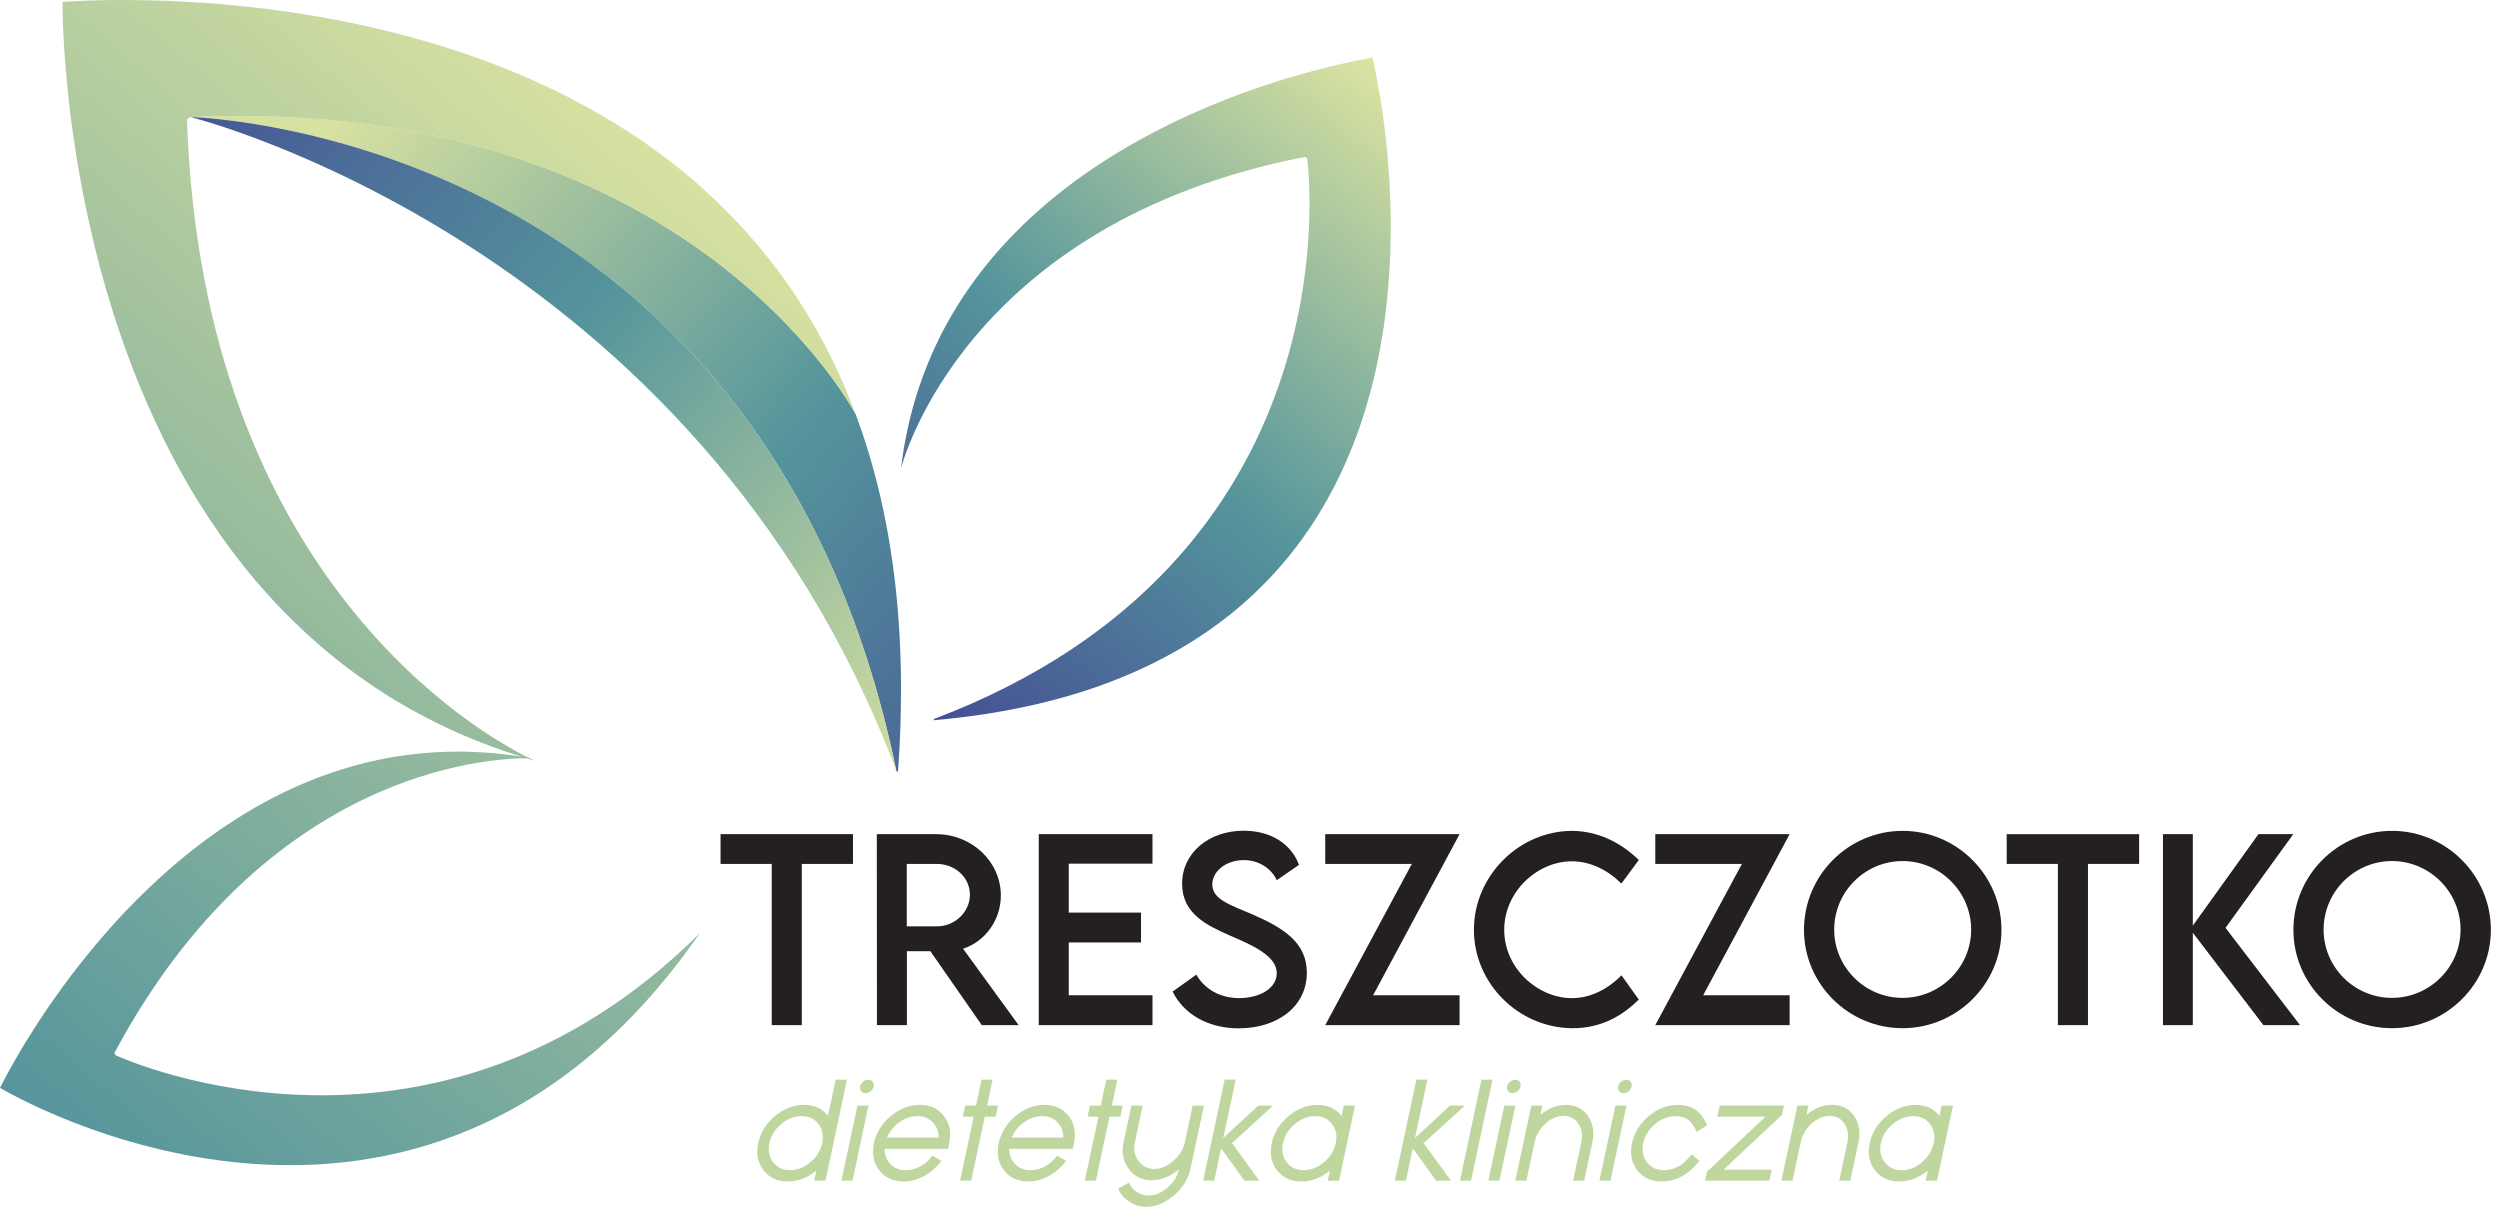 <?xml version="1.0" encoding="utf-8"?>
<!-- Generator: Adobe Illustrator 16.0.3, SVG Export Plug-In . SVG Version: 6.00 Build 0)  -->
<!DOCTYPE svg PUBLIC "-//W3C//DTD SVG 1.1//EN" "http://www.w3.org/Graphics/SVG/1.1/DTD/svg11.dtd">
<svg version="1.1" id="Warstwa_1" xmlns="http://www.w3.org/2000/svg" xmlns:xlink="http://www.w3.org/1999/xlink" x="0px" y="0px"
	 width="137.5px" height="66.373px" viewBox="0 0 137.5 66.373" enable-background="new 0 0 137.5 66.373" xml:space="preserve">
<g>
	<path fill="#242021" d="M46.915,47.515H44.1v8.867h-1.655v-8.867H39.63v-1.636h7.284V47.515z"/>
	<path fill="#242021" d="M53.998,56.382l-2.828-4.065h-1.29v4.065h-1.648l-0.007-10.503h3.264c1.955,0,3.558,1.505,3.558,3.375
		c0,1.355-0.873,2.534-2.078,2.926l3.056,4.202H53.998z M51.528,50.948c0.99,0.006,1.817-0.795,1.817-1.733
		c0-0.978-0.84-1.7-1.817-1.7h-1.655v3.434H51.528z"/>
	<path fill="#242021" d="M58.781,47.501v2.691h3.975v1.642h-3.975v2.906h4.606v1.642h-6.255V45.879h6.255v1.622H58.781z"/>
	<path fill="#242021" d="M64.495,54.538l1.303-0.932c0.469,0.82,1.342,1.29,2.352,1.29c1.179,0,2.072-0.567,2.072-1.368
		c0-0.971-1.381-1.558-2.606-2.085c-1.231-0.548-2.6-1.187-2.6-2.835c0-1.72,1.492-2.919,3.381-2.919
		c1.499,0,2.619,0.724,3.049,1.877l-1.225,0.847c-0.326-0.71-1.049-1.107-1.811-1.107c-0.964,0-1.733,0.6-1.733,1.342
		c0,0.821,0.971,1.114,2.248,1.662c1.662,0.729,2.952,1.531,2.952,3.186c0,1.864-1.616,3.063-3.747,3.063
		C66.404,56.558,65.095,55.75,64.495,54.538z"/>
	<path fill="#242021" d="M77.651,47.515h-4.763v-1.636h7.389l-4.756,8.861h4.756v1.642h-7.389L77.651,47.515z"/>
	<path fill="#242021" d="M81.065,51.137c0-2.958,2.469-5.44,5.421-5.44c1.362,0.02,2.619,0.6,3.648,1.603l-0.958,1.297
		c-0.736-0.736-1.694-1.225-2.724-1.225c-1.902,0-3.72,1.668-3.72,3.772c0,2.117,1.844,3.753,3.727,3.753
		c1.075,0,2-0.534,2.724-1.251l0.951,1.329c-0.905,0.893-2.059,1.576-3.623,1.576C83.535,56.551,81.065,54.102,81.065,51.137z"/>
	<path fill="#242021" d="M95.804,47.515h-4.763v-1.636h7.389l-4.756,8.861h4.756v1.642h-7.389L95.804,47.515z"/>
	<path fill="#242021" d="M99.219,51.144c0-2.997,2.437-5.447,5.427-5.447c2.984,0,5.434,2.45,5.434,5.447
		c0,2.971-2.45,5.407-5.44,5.407C101.656,56.551,99.219,54.114,99.219,51.144z M108.413,51.13c0-2.078-1.701-3.772-3.772-3.772
		c-2.072,0-3.76,1.694-3.76,3.772c0,2.065,1.688,3.753,3.76,3.753C106.712,54.883,108.413,53.195,108.413,51.13z"/>
	<path fill="#242021" d="M117.652,47.515h-2.814v8.867h-1.655v-8.867h-2.815v-1.636h7.284V47.515z"/>
	<path fill="#242021" d="M124.488,56.382l-3.883-5.082v5.082h-1.642V45.879h1.642v5.03l3.609-5.03h1.916l-3.727,5.153l4.098,5.35
		H124.488z"/>
	<path fill="#242021" d="M126.137,51.144c0-2.997,2.437-5.447,5.427-5.447c2.984,0,5.434,2.45,5.434,5.447
		c0,2.971-2.45,5.407-5.44,5.407C128.573,56.551,126.137,54.114,126.137,51.144z M135.33,51.13c0-2.078-1.701-3.772-3.772-3.772
		s-3.76,1.694-3.76,3.772c0,2.065,1.688,3.753,3.76,3.753S135.33,53.195,135.33,51.13z"/>
</g>
<g>
	<path fill="#C0D69F" d="M45.539,61.372l0.423-1.991h0.62l-1.179,5.557h-0.621l0.118-0.563c-0.487,0.403-1.012,0.606-1.576,0.606
		c-0.571,0-1.015-0.209-1.335-0.62c-0.314-0.411-0.412-0.907-0.29-1.486c0.125-0.582,0.433-1.079,0.925-1.492
		c0.493-0.41,1.024-0.615,1.595-0.615C44.782,60.768,45.222,60.969,45.539,61.372z M44.572,63.922
		c0.345-0.287,0.561-0.638,0.647-1.047c0.087-0.407,0.02-0.76-0.202-1.054c-0.22-0.289-0.531-0.434-0.933-0.434
		c-0.398,0-0.771,0.145-1.119,0.434c-0.345,0.294-0.561,0.646-0.646,1.054c-0.086,0.409-0.019,0.76,0.201,1.047
		c0.227,0.291,0.539,0.435,0.936,0.435C43.858,64.356,44.23,64.213,44.572,63.922z"/>
	<path fill="#C0D69F" d="M47.157,60.808h0.609l-0.879,4.13h-0.609L47.157,60.808z M47.998,59.493
		c0.056,0.073,0.073,0.161,0.053,0.262c-0.022,0.102-0.076,0.188-0.163,0.261s-0.182,0.109-0.286,0.109
		c-0.101,0-0.18-0.037-0.238-0.109c-0.057-0.072-0.073-0.159-0.051-0.261c0.02-0.101,0.074-0.188,0.161-0.262
		c0.088-0.071,0.183-0.107,0.285-0.107C47.862,59.386,47.941,59.422,47.998,59.493z"/>
	<path fill="#C0D69F" d="M50.59,60.768c0.568,0,1.012,0.205,1.331,0.615c0.316,0.415,0.411,0.912,0.286,1.492l-0.064,0.313h-3.49
		c0,0.339,0.107,0.617,0.323,0.838c0.218,0.222,0.501,0.336,0.848,0.336c0.27,0,0.536-0.072,0.797-0.214
		c0.258-0.145,0.478-0.34,0.658-0.587l0.495,0.281c-0.253,0.354-0.567,0.631-0.94,0.834c-0.371,0.203-0.75,0.306-1.137,0.306
		c-0.574,0-1.02-0.206-1.34-0.617c-0.314-0.413-0.411-0.91-0.29-1.489c0.124-0.58,0.433-1.077,0.925-1.492
		C49.483,60.973,50.017,60.768,50.59,60.768z M51.625,62.563c0-0.338-0.108-0.617-0.327-0.838c-0.218-0.225-0.499-0.338-0.841-0.338
		c-0.349,0-0.679,0.113-0.994,0.338c-0.31,0.221-0.536,0.5-0.677,0.838H51.625z"/>
	<path fill="#C0D69F" d="M54.293,60.808h0.598l-0.13,0.61h-0.598l-0.749,3.52h-0.61l0.75-3.52h-0.597l0.129-0.61h0.598l0.299-1.427
		h0.61L54.293,60.808z"/>
	<path fill="#C0D69F" d="M57.449,60.768c0.569,0,1.013,0.205,1.333,0.615c0.314,0.415,0.409,0.912,0.285,1.492l-0.065,0.313h-3.49
		c0,0.339,0.107,0.617,0.323,0.838c0.217,0.222,0.5,0.336,0.849,0.336c0.268,0,0.534-0.072,0.795-0.214
		c0.259-0.145,0.478-0.34,0.659-0.587l0.495,0.281c-0.254,0.354-0.567,0.631-0.941,0.834c-0.371,0.203-0.75,0.306-1.137,0.306
		c-0.574,0-1.02-0.206-1.34-0.617c-0.313-0.413-0.41-0.91-0.289-1.489c0.125-0.58,0.433-1.077,0.924-1.492
		C56.342,60.973,56.876,60.768,57.449,60.768z M58.485,62.563c0-0.338-0.11-0.617-0.328-0.838c-0.218-0.225-0.499-0.338-0.841-0.338
		c-0.349,0-0.679,0.113-0.993,0.338c-0.311,0.221-0.536,0.5-0.678,0.838H58.485z"/>
	<path fill="#C0D69F" d="M61.152,60.808h0.598l-0.13,0.61h-0.597l-0.75,3.52h-0.609l0.75-3.52h-0.598l0.13-0.61h0.598l0.299-1.427
		h0.61L61.152,60.808z"/>
	<path fill="#C0D69F" d="M62.413,62.845c-0.081,0.383-0.011,0.721,0.209,1.012c0.216,0.287,0.503,0.433,0.86,0.435
		c0.373,0,0.718-0.144,1.035-0.435c0.348-0.291,0.563-0.629,0.644-1.012l0.434-2.037h0.621l-0.754,3.549l-0.072,0.229
		c-0.186,0.511-0.506,0.935-0.964,1.273c-0.436,0.345-0.897,0.515-1.385,0.515c-0.337,0-0.642-0.091-0.913-0.273
		c-0.292-0.182-0.501-0.422-0.628-0.727l0.594-0.332c0.091,0.216,0.229,0.388,0.415,0.515c0.211,0.128,0.432,0.193,0.666,0.193
		c0.365,0,0.705-0.139,1.02-0.419c0.34-0.279,0.558-0.622,0.654-1.019c-0.49,0.399-0.989,0.6-1.5,0.6
		c-0.548,0-0.969-0.204-1.26-0.615c-0.316-0.411-0.415-0.895-0.297-1.451l0.435-2.037h0.621L62.413,62.845z"/>
	<path fill="#C0D69F" d="M68.445,64.938l-1.287-1.781l-0.377,1.778h-0.608l1.184-5.557h0.608l-0.685,3.209l1.926-1.779h0.814
		l-2.26,2.063l1.5,2.066H68.445z"/>
	<path fill="#C0D69F" d="M73.648,64.938h-0.621l0.119-0.559c-0.487,0.401-1.011,0.603-1.573,0.603c-0.573,0-1.019-0.206-1.339-0.617
		c-0.314-0.413-0.411-0.91-0.29-1.489c0.125-0.58,0.433-1.077,0.925-1.492c0.493-0.41,1.025-0.615,1.599-0.615
		c0.561,0,1,0.201,1.317,0.604l0.122-0.564h0.62L73.648,64.938z M71.704,64.361c0.398,0,0.77-0.146,1.115-0.439
		c0.345-0.287,0.561-0.638,0.647-1.047v-0.004c0.089-0.407,0.021-0.756-0.202-1.045c-0.221-0.293-0.53-0.438-0.93-0.438
		c-0.4,0-0.774,0.146-1.119,0.438c-0.347,0.29-0.564,0.642-0.65,1.049c-0.087,0.409-0.017,0.76,0.206,1.047
		C70.992,64.216,71.304,64.361,71.704,64.361z"/>
	<path fill="#C0D69F" d="M78.988,64.938l-1.286-1.781l-0.376,1.778h-0.61l1.184-5.557h0.608l-0.685,3.209l1.926-1.779h0.815
		l-2.262,2.063l1.501,2.066H78.988z"/>
	<path fill="#C0D69F" d="M81.478,59.381h0.61l-1.18,5.557h-0.61L81.478,59.381z"/>
	<path fill="#C0D69F" d="M82.737,60.808h0.61l-0.879,4.13h-0.609L82.737,60.808z M83.579,59.493
		c0.056,0.073,0.074,0.161,0.053,0.262c-0.022,0.102-0.077,0.188-0.163,0.261c-0.087,0.072-0.182,0.109-0.287,0.109
		c-0.101,0-0.18-0.037-0.237-0.109c-0.056-0.072-0.073-0.159-0.051-0.261c0.02-0.101,0.073-0.188,0.161-0.262
		c0.087-0.071,0.182-0.107,0.284-0.107C83.443,59.386,83.524,59.422,83.579,59.493z"/>
	<path fill="#C0D69F" d="M86.125,60.768c0.523,0,0.926,0.201,1.211,0.604c0.281,0.403,0.363,0.89,0.243,1.462l-0.449,2.104h-0.61
		l0.45-2.104c0.083-0.401,0.03-0.744-0.16-1.031c-0.19-0.285-0.462-0.426-0.815-0.426c-0.356,0-0.689,0.141-1,0.426
		c-0.313,0.284-0.511,0.626-0.594,1.028l-0.449,2.106h-0.609l0.879-4.13h0.609l-0.11,0.512
		C85.163,60.95,85.631,60.768,86.125,60.768z"/>
	<path fill="#C0D69F" d="M88.847,60.808h0.609l-0.879,4.13h-0.609L88.847,60.808z M89.688,59.493
		c0.056,0.073,0.074,0.161,0.053,0.262c-0.022,0.102-0.078,0.188-0.164,0.261s-0.181,0.109-0.285,0.109
		c-0.102,0-0.18-0.037-0.238-0.109c-0.057-0.072-0.073-0.159-0.051-0.261c0.02-0.101,0.074-0.188,0.162-0.262
		c0.087-0.071,0.182-0.107,0.285-0.107C89.552,59.386,89.633,59.422,89.688,59.493z"/>
	<path fill="#C0D69F" d="M92.147,61.388c-0.401,0-0.773,0.146-1.119,0.438c-0.347,0.29-0.564,0.642-0.651,1.049
		c-0.086,0.409-0.018,0.76,0.206,1.047c0.221,0.294,0.531,0.439,0.933,0.439c0.487,0,0.92-0.205,1.298-0.611l0.239-0.253
		l0.423,0.359l-0.237,0.253c-0.535,0.582-1.153,0.872-1.853,0.872c-0.573,0-1.021-0.206-1.339-0.617
		c-0.314-0.413-0.411-0.91-0.289-1.489c0.123-0.58,0.431-1.077,0.925-1.492c0.491-0.41,1.024-0.615,1.597-0.615
		c0.701,0,1.196,0.291,1.484,0.87l0.13,0.252l-0.579,0.361l-0.129-0.255C92.98,61.59,92.635,61.388,92.147,61.388z"/>
	<path fill="#C0D69F" d="M98.012,61.312l-3.216,3.019h2.646l-0.129,0.607h-3.536l0.107-0.496l3.216-3.023h-2.646l0.13-0.61h3.536
		L98.012,61.312z"/>
	<path fill="#C0D69F" d="M100.761,60.768c0.521,0,0.925,0.201,1.21,0.604c0.282,0.403,0.364,0.89,0.244,1.462l-0.449,2.104h-0.609
		l0.449-2.104c0.083-0.401,0.03-0.744-0.161-1.031c-0.189-0.285-0.461-0.426-0.813-0.426c-0.356,0-0.688,0.141-1.001,0.426
		c-0.313,0.284-0.51,0.626-0.594,1.028l-0.45,2.106h-0.608l0.878-4.13h0.61l-0.111,0.512
		C99.797,60.95,100.265,60.768,100.761,60.768z"/>
	<path fill="#C0D69F" d="M106.536,64.938h-0.622l0.118-0.559c-0.488,0.401-1.011,0.603-1.572,0.603c-0.574,0-1.02-0.206-1.34-0.617
		c-0.315-0.413-0.41-0.91-0.288-1.489c0.123-0.58,0.431-1.077,0.924-1.492c0.492-0.41,1.024-0.615,1.599-0.615
		c0.56,0,1,0.201,1.316,0.604l0.123-0.564h0.62L106.536,64.938z M104.59,64.361c0.398,0,0.769-0.146,1.115-0.439
		c0.345-0.287,0.56-0.638,0.646-1.047v-0.004c0.089-0.407,0.021-0.756-0.202-1.045c-0.221-0.293-0.531-0.438-0.928-0.438
		c-0.402,0-0.775,0.146-1.12,0.438c-0.349,0.29-0.564,0.642-0.651,1.049c-0.087,0.409-0.018,0.76,0.205,1.047
		C103.878,64.216,104.189,64.361,104.59,64.361z"/>
</g>
<g>
	
		<linearGradient id="SVGID_1_" gradientUnits="userSpaceOnUse" x1="15.551" y1="-303.287" x2="14.555" y2="-362.235" gradientTransform="matrix(0.679 -0.734 0.734 0.679 275.244 262.553)">
		<stop  offset="0" style="stop-color:#434994"/>
		<stop  offset="0.492" style="stop-color:#55959C"/>
		<stop  offset="1" style="stop-color:#D7E1A0"/>
	</linearGradient>
	<path fill="url(#SVGID_1_)" d="M47.06,22.78c0.002,0.002,0.004,0.003,0.004,0.008c1.963,5.264,2.903,11.736,2.323,19.686
		l-0.092-0.085C42.171,7.822,11.739,6.477,10.474,6.436C37.606,5.243,46.829,22.346,47.06,22.78z"/>
	
		<linearGradient id="SVGID_2_" gradientUnits="userSpaceOnUse" x1="13.315" y1="-314.28" x2="11.33" y2="-373.825" gradientTransform="matrix(0.679 -0.734 0.734 0.679 275.244 262.553)">
		<stop  offset="0" style="stop-color:#D7E1A0"/>
		<stop  offset="0.508" style="stop-color:#55959C"/>
		<stop  offset="1" style="stop-color:#434994"/>
	</linearGradient>
	<path fill="url(#SVGID_2_)" d="M49.296,42.389C38.348,13.35,10.474,6.436,10.474,6.436C11.739,6.477,42.171,7.822,49.296,42.389z"
		/>
	<linearGradient id="SVGID_3_" gradientUnits="userSpaceOnUse" x1="48.368" y1="39.279" x2="76.9" y2="5.742">
		<stop  offset="0" style="stop-color:#434994"/>
		<stop  offset="0.492" style="stop-color:#55959C"/>
		<stop  offset="1" style="stop-color:#D7E1A0"/>
	</linearGradient>
	<path fill="url(#SVGID_3_)" d="M51.335,39.614l0.048-0.075C74.46,30.78,72.01,9.62,71.897,8.741
		c0.001-0.006,0.001-0.016-0.003-0.021c-0.001-0.002-0.001-0.002-0.001-0.002c-0.001-0.003-0.001-0.006-0.001-0.006L71.771,8.63
		c-18.665,3.645-22.13,16.797-22.214,17.128c0-0.017,0.004-0.031,0.004-0.05c0.031-0.242,0.063-0.477,0.099-0.711
		c0.023-0.159,0.051-0.317,0.075-0.474c0.038-0.191,0.071-0.38,0.111-0.57l0.07-0.338c0.026-0.113,0.049-0.226,0.074-0.336
		c0.026-0.114,0.054-0.229,0.082-0.341c0.03-0.113,0.058-0.226,0.087-0.337c0.027-0.103,0.058-0.204,0.084-0.308
		c0.017-0.061,0.034-0.123,0.05-0.181c0.034-0.105,0.063-0.208,0.093-0.31c0.083-0.265,0.168-0.524,0.259-0.777
		c0.035-0.106,0.07-0.208,0.11-0.312c0.036-0.102,0.074-0.204,0.114-0.305c0.076-0.201,0.157-0.403,0.239-0.599
		c0.043-0.099,0.086-0.195,0.125-0.295c0.022-0.047,0.045-0.097,0.067-0.146c0.021-0.047,0.042-0.097,0.063-0.144
		c0.1-0.218,0.2-0.432,0.304-0.64c0.046-0.093,0.09-0.182,0.138-0.273c0.057-0.111,0.119-0.224,0.177-0.336
		c0.12-0.218,0.241-0.434,0.363-0.645c0.063-0.106,0.124-0.211,0.189-0.317c0.032-0.055,0.067-0.112,0.102-0.165
		c0.006-0.013,0.013-0.022,0.02-0.035c0.223-0.361,0.458-0.711,0.696-1.05c0.11-0.158,0.221-0.313,0.337-0.47
		c0.088-0.117,0.178-0.235,0.27-0.353c0.029-0.039,0.063-0.083,0.094-0.124c0.112-0.141,0.224-0.281,0.338-0.419l0.003-0.005
		c0.112-0.137,0.229-0.271,0.343-0.407c0.01-0.01,0.017-0.021,0.028-0.031c0.123-0.143,0.244-0.278,0.368-0.416
		c0.1-0.108,0.202-0.219,0.304-0.325c0.042-0.05,0.086-0.101,0.135-0.144c0.095-0.102,0.188-0.199,0.286-0.296
		c0.022-0.025,0.048-0.049,0.071-0.068c0.12-0.125,0.244-0.247,0.365-0.364c0.005-0.007,0.013-0.01,0.016-0.015
		c0.104-0.102,0.211-0.198,0.316-0.299c0.066-0.063,0.135-0.123,0.201-0.184c0.111-0.106,0.227-0.207,0.343-0.307
		c0.117-0.106,0.24-0.214,0.364-0.315c0.121-0.105,0.243-0.21,0.367-0.312c0.05-0.039,0.103-0.08,0.153-0.122
		c0.093-0.075,0.187-0.151,0.282-0.227c0.492-0.39,0.996-0.761,1.502-1.111c0.094-0.064,0.187-0.125,0.281-0.19
		c0.807-0.548,1.623-1.045,2.441-1.499c0.1-0.059,0.198-0.111,0.301-0.166c0.336-0.187,0.673-0.362,1.007-0.53
		c0.133-0.068,0.264-0.136,0.395-0.2c0.4-0.2,0.8-0.386,1.195-0.563c0.125-0.06,0.248-0.11,0.371-0.166
		c0.091-0.043,0.185-0.082,0.279-0.12c0.117-0.055,0.232-0.102,0.347-0.15c0.186-0.079,0.369-0.152,0.551-0.225
		c0.147-0.063,0.296-0.117,0.441-0.177c0.146-0.058,0.292-0.114,0.437-0.17c0.144-0.052,0.287-0.106,0.428-0.16
		c0.144-0.051,0.281-0.102,0.422-0.151c0.141-0.049,0.279-0.097,0.415-0.146c0.019-0.009,0.042-0.013,0.061-0.021
		c0.394-0.135,0.768-0.255,1.135-0.372c0.002-0.002,0.002-0.002,0.002-0.002c0.128-0.04,0.253-0.078,0.376-0.115
		c0.268-0.083,0.528-0.158,0.779-0.227c0.1-0.028,0.201-0.06,0.299-0.086c0.455-0.125,0.881-0.236,1.269-0.333
		c0.057-0.013,0.114-0.028,0.169-0.039c0.135-0.033,0.262-0.063,0.386-0.091c0.087-0.021,0.168-0.041,0.254-0.06
		c0.245-0.053,0.468-0.102,0.67-0.143c0.066-0.014,0.129-0.026,0.189-0.035c0.359-0.074,0.613-0.113,0.743-0.138l0.003-0.002
		c0.036,0.155,0.107,0.471,0.199,0.93c0.014,0.069,0.028,0.14,0.04,0.21c0.111,0.572,0.242,1.332,0.365,2.235
		c0.031,0.227,0.059,0.46,0.09,0.703c0.014,0.125,0.028,0.247,0.042,0.375c0.025,0.249,0.053,0.51,0.079,0.777
		c0.099,1.071,0.171,2.264,0.187,3.542c0.004,0.16,0.004,0.32,0.004,0.481c0,0.327-0.006,0.655-0.013,0.99
		c-0.002,0.165-0.006,0.332-0.014,0.503l0.001,0.003c-0.028,0.785-0.083,1.595-0.164,2.415c-0.008,0.125-0.022,0.246-0.037,0.366
		c-0.044,0.417-0.096,0.836-0.157,1.258c-0.016,0.117-0.035,0.231-0.055,0.349c-0.104,0.665-0.229,1.34-0.377,2.013v0.003
		c-0.084,0.367-0.171,0.731-0.268,1.097c-0.091,0.343-0.188,0.688-0.29,1.032c-0.103,0.342-0.215,0.683-0.332,1.023
		c-0.032,0.093-0.063,0.187-0.099,0.275c-0.731,2.046-1.732,4.052-3.086,5.913c-0.129,0.182-0.267,0.361-0.407,0.543
		c-0.138,0.18-0.279,0.356-0.427,0.531c-0.073,0.089-0.147,0.174-0.22,0.262c-0.15,0.176-0.303,0.348-0.459,0.521
		c-0.077,0.085-0.157,0.171-0.237,0.254c-0.07,0.074-0.143,0.148-0.215,0.227l-0.673,0.661c-0.075,0.073-0.155,0.146-0.234,0.216
		c-0.079,0.071-0.158,0.145-0.238,0.214c-0.078,0.073-0.158,0.143-0.24,0.211c-0.244,0.211-0.496,0.419-0.753,0.62
		c-0.26,0.202-0.526,0.402-0.799,0.596c-0.105,0.075-0.204,0.147-0.31,0.219c-0.081,0.055-0.164,0.111-0.248,0.166
		c-0.092,0.063-0.187,0.128-0.286,0.189c-0.094,0.06-0.19,0.125-0.289,0.185c-0.193,0.122-0.393,0.242-0.593,0.36
		c-0.099,0.057-0.198,0.116-0.299,0.172c-0.002,0.002-0.002,0.002-0.005,0.002C61.254,37.761,56.888,39.13,51.335,39.614z"/>
	<linearGradient id="SVGID_4_" gradientUnits="userSpaceOnUse" x1="-4.603" y1="55.913" x2="36.045" y2="8.134">
		<stop  offset="0" style="stop-color:#55959C"/>
		<stop  offset="1" style="stop-color:#D7E1A0"/>
	</linearGradient>
	<path fill="url(#SVGID_4_)" d="M10.432,6.438l-0.146,0.154c0.841,25.288,16.298,33.866,18.804,35.094
		c0.026,0.005,0.056,0.01,0.082,0.013c0.012,0.005,0.029,0.005,0.046,0.014h-0.073c0.155,0.073,0.25,0.116,0.279,0.128
		c-0.026-0.004-0.048-0.012-0.069-0.017c-0.128-0.038-0.257-0.077-0.381-0.116c-1.919-0.012-14.295,0.557-22.672,16.185l0.043,0.136
		l0.004,0.005c0,0,0,0,0.004,0c0.005,0.004,0.014,0.009,0.018,0.009c0.747,0.343,17.581,7.749,32.125-6.725
		C23.091,73.523,0.396,60.064,0.005,59.834C0,59.829,0,59.829,0,59.829c0.065-0.115,0.176-0.347,0.352-0.669
		c0.027-0.056,0.056-0.11,0.09-0.172c0.1-0.18,0.211-0.378,0.335-0.597c0.043-0.072,0.086-0.146,0.129-0.223
		c0.063-0.112,0.129-0.223,0.202-0.344c0.03-0.052,0.06-0.099,0.085-0.149c0.21-0.343,0.438-0.717,0.695-1.116
		C1.94,56.474,2,56.388,2.056,56.297c0.142-0.219,0.288-0.445,0.446-0.674c0.073-0.106,0.146-0.213,0.223-0.325c0,0,0,0,0-0.005
		c0.224-0.313,0.446-0.635,0.691-0.974c0.013-0.013,0.026-0.033,0.04-0.052c0.084-0.115,0.171-0.231,0.261-0.352
		c0.09-0.122,0.181-0.236,0.271-0.361c0.09-0.119,0.184-0.239,0.279-0.359c0.094-0.123,0.193-0.244,0.291-0.369
		c0.099-0.12,0.194-0.245,0.296-0.369c0.125-0.149,0.25-0.305,0.378-0.459c0.081-0.101,0.162-0.194,0.249-0.288
		c0.063-0.078,0.124-0.157,0.197-0.231c0.086-0.103,0.172-0.201,0.266-0.306c0.284-0.325,0.58-0.65,0.889-0.978
		c0.103-0.103,0.206-0.209,0.309-0.317c0.257-0.271,0.528-0.541,0.803-0.807c0.081-0.083,0.164-0.159,0.249-0.237
		c0.674-0.647,1.391-1.282,2.151-1.892c0.089-0.068,0.176-0.142,0.265-0.209c0.485-0.384,0.987-0.755,1.502-1.111
		c0.103-0.069,0.206-0.135,0.3-0.202c0.056-0.034,0.113-0.073,0.164-0.107c0.136-0.091,0.27-0.177,0.407-0.263
		c0.133-0.086,0.27-0.171,0.407-0.254c0.129-0.081,0.262-0.161,0.396-0.235c0.077-0.047,0.154-0.094,0.236-0.141
		c0.123-0.072,0.248-0.143,0.376-0.216c0.005,0,0.009-0.003,0.017-0.007c0.147-0.081,0.301-0.164,0.456-0.242
		c0.025-0.016,0.059-0.034,0.085-0.047c0.124-0.068,0.245-0.128,0.37-0.188c0.056-0.031,0.115-0.061,0.175-0.088
		c0.133-0.063,0.267-0.133,0.404-0.191c0.167-0.077,0.331-0.153,0.502-0.231c0.013-0.005,0.026-0.01,0.039-0.018
		c0.163-0.07,0.325-0.138,0.493-0.206h0.005c0.163-0.069,0.33-0.138,0.498-0.202c0.047-0.017,0.099-0.037,0.146-0.052
		c0.142-0.056,0.279-0.102,0.42-0.152c0.18-0.066,0.361-0.13,0.545-0.187c0.396-0.13,0.798-0.248,1.21-0.356
		c0.013,0,0.025-0.005,0.039-0.008c0.061-0.018,0.124-0.034,0.189-0.047c0.12-0.031,0.235-0.061,0.355-0.091
		c0.241-0.056,0.481-0.106,0.726-0.153c0.125-0.021,0.25-0.048,0.373-0.074c0.104-0.018,0.198-0.03,0.301-0.047
		c0.231-0.039,0.463-0.072,0.699-0.102c0.052-0.008,0.106-0.013,0.159-0.018c0.051-0.01,0.107-0.018,0.159-0.021
		c0.108-0.012,0.21-0.022,0.318-0.035c0.214-0.021,0.428-0.039,0.643-0.052c0.107-0.009,0.215-0.017,0.326-0.021
		c0.108-0.005,0.219-0.008,0.327-0.013c0.271-0.013,0.544-0.017,0.819-0.017c0.107,0,0.214,0.004,0.327,0
		c0.061,0.004,0.125,0.004,0.184,0.008c0.107,0.004,0.215,0.004,0.323,0.009c0.111,0.005,0.227,0.008,0.342,0.018
		c0.12,0.005,0.237,0.013,0.353,0.021c0.116,0.008,0.227,0.018,0.342,0.025l0.343,0.034c0.194,0.016,0.387,0.044,0.579,0.062
		c0.156,0.024,0.313,0.045,0.473,0.066c0.077,0.013,0.155,0.022,0.236,0.039c-0.107-0.034-0.22-0.068-0.326-0.103
		c-0.215-0.067-0.435-0.141-0.649-0.215c-0.262-0.09-0.519-0.186-0.777-0.279l-0.467-0.18c-0.151-0.06-0.302-0.12-0.456-0.18
		c-0.155-0.064-0.309-0.129-0.463-0.192c-0.151-0.069-0.305-0.135-0.456-0.198c-0.136-0.064-0.274-0.129-0.415-0.189
		c-0.082-0.038-0.163-0.078-0.241-0.116c-0.142-0.068-0.279-0.133-0.421-0.201c-0.351-0.175-0.699-0.356-1.038-0.541
		c-0.137-0.073-0.274-0.15-0.411-0.222c-0.138-0.078-0.271-0.156-0.404-0.233c-0.266-0.154-0.533-0.313-0.794-0.477
		c-0.124-0.08-0.253-0.162-0.386-0.244c-0.059-0.043-0.124-0.086-0.189-0.123c-0.06-0.044-0.128-0.086-0.188-0.127
		c-0.283-0.188-0.558-0.38-0.832-0.573c-0.121-0.088-0.241-0.172-0.356-0.258c-0.146-0.104-0.292-0.215-0.435-0.325
		c-0.283-0.216-0.558-0.434-0.829-0.657c-0.137-0.11-0.27-0.224-0.402-0.341c-0.073-0.056-0.146-0.118-0.21-0.178
		c-0.018-0.014-0.035-0.026-0.047-0.039c-0.455-0.396-0.901-0.809-1.328-1.224c-0.196-0.189-0.39-0.382-0.582-0.579
		c-0.147-0.154-0.292-0.305-0.438-0.459c-0.052-0.052-0.103-0.106-0.15-0.163c-0.176-0.188-0.348-0.378-0.515-0.57
		c-0.004-0.005-0.004-0.005-0.004-0.005c-0.171-0.193-0.339-0.386-0.502-0.578c-0.013-0.018-0.026-0.033-0.035-0.047
		c-0.176-0.203-0.343-0.41-0.506-0.616c-0.132-0.165-0.262-0.334-0.389-0.5c-0.061-0.073-0.121-0.147-0.173-0.226
		c-0.121-0.152-0.241-0.308-0.352-0.467c-0.03-0.042-0.056-0.083-0.086-0.119c-0.145-0.198-0.288-0.396-0.424-0.597
		c-0.008-0.008-0.012-0.018-0.017-0.026c-0.12-0.166-0.236-0.34-0.352-0.515c-0.074-0.108-0.147-0.214-0.215-0.327
		c-0.121-0.18-0.24-0.364-0.356-0.553c-0.125-0.188-0.245-0.387-0.366-0.583c-0.116-0.194-0.235-0.392-0.353-0.588
		c-0.042-0.081-0.089-0.164-0.137-0.246c-0.084-0.149-0.17-0.3-0.257-0.45c-0.437-0.784-0.845-1.578-1.222-2.372
		c-0.074-0.147-0.142-0.293-0.207-0.438c-0.592-1.266-1.107-2.532-1.566-3.789c-0.056-0.154-0.112-0.307-0.168-0.459
		c-0.184-0.52-0.354-1.035-0.519-1.545c-0.064-0.201-0.128-0.404-0.188-0.604c-0.193-0.611-0.365-1.215-0.528-1.813
		c-0.052-0.188-0.099-0.376-0.15-0.565c-0.034-0.138-0.072-0.275-0.107-0.416c-0.042-0.175-0.09-0.354-0.129-0.523
		c-0.068-0.284-0.133-0.559-0.192-0.828c-0.056-0.229-0.103-0.446-0.15-0.671c-0.048-0.214-0.095-0.433-0.139-0.65
		c-0.043-0.218-0.09-0.43-0.129-0.641c-0.042-0.216-0.081-0.421-0.12-0.63C4.415,9.836,4.377,9.629,4.343,9.423
		c-0.008-0.025-0.008-0.06-0.018-0.089C4.227,8.754,4.137,8.191,4.06,7.646c-0.005,0-0.005,0-0.005,0
		C4.03,7.458,4.004,7.269,3.979,7.086C3.923,6.695,3.875,6.308,3.832,5.94C3.814,5.788,3.798,5.64,3.781,5.496
		c-0.073-0.672-0.134-1.299-0.18-1.871c-0.004-0.08-0.013-0.163-0.019-0.244C3.566,3.184,3.553,2.996,3.54,2.813
		C3.536,2.688,3.527,2.566,3.519,2.441C3.498,2.085,3.48,1.759,3.466,1.468C3.463,1.369,3.458,1.28,3.458,1.192
		C3.441,0.669,3.438,0.3,3.432,0.107h0.006C3.66,0.091,4.125,0.061,4.793,0.034c0.099-0.005,0.202-0.008,0.301-0.008
		c0.836-0.029,1.939-0.039,3.239-0.005C8.66,0.026,9,0.039,9.351,0.052c0.175,0.009,0.352,0.017,0.532,0.026
		c0.359,0.018,0.739,0.037,1.119,0.064c1.538,0.102,3.236,0.27,5.043,0.539c0.228,0.031,0.455,0.065,0.682,0.103
		c0.46,0.074,0.923,0.157,1.391,0.241c0.235,0.044,0.471,0.086,0.708,0.133h0.004c1.103,0.222,2.236,0.481,3.377,0.78
		c0.172,0.045,0.339,0.087,0.506,0.139c0.575,0.153,1.159,0.325,1.742,0.505c0.159,0.054,0.318,0.105,0.477,0.16
		c0.918,0.292,1.836,0.626,2.754,0.987h0.004c0.499,0.2,0.996,0.411,1.489,0.625c0.464,0.207,0.931,0.423,1.391,0.645
		c0.459,0.224,0.914,0.458,1.37,0.705c0.124,0.063,0.249,0.133,0.368,0.201c2.725,1.493,5.326,3.362,7.647,5.7
		c0.228,0.227,0.45,0.458,0.673,0.693c0.219,0.241,0.438,0.48,0.652,0.726c0.108,0.125,0.214,0.245,0.322,0.369
		c0.209,0.253,0.42,0.51,0.626,0.768c0.104,0.128,0.206,0.261,0.31,0.396c0.091,0.117,0.176,0.231,0.271,0.352
		c0.266,0.361,0.523,0.726,0.781,1.099c0.086,0.128,0.167,0.252,0.249,0.382c0.084,0.128,0.167,0.253,0.249,0.386
		c0.086,0.125,0.167,0.258,0.245,0.386c0.24,0.396,0.477,0.795,0.705,1.207c0.227,0.411,0.45,0.832,0.66,1.262
		c0.082,0.162,0.159,0.322,0.24,0.484c0.055,0.128,0.116,0.258,0.176,0.387c0.068,0.145,0.132,0.295,0.202,0.446
		c0.064,0.148,0.127,0.296,0.192,0.45c0.13,0.301,0.253,0.61,0.378,0.918c0.056,0.154,0.116,0.31,0.171,0.464
		c-0.228-0.433-9.455-17.534-36.583-16.341c-0.013-0.005-0.026-0.005-0.035-0.005c0,0.005,0,0.005,0,0.005
		C10.436,6.438,10.432,6.438,10.432,6.438z"/>
	<linearGradient id="SVGID_5_" gradientUnits="userSpaceOnUse" x1="40.532" y1="51.753" x2="40.542" y2="51.753">
		<stop  offset="0" style="stop-color:#55959C"/>
		<stop  offset="1" style="stop-color:#D7E1A0"/>
	</linearGradient>
	<path fill="url(#SVGID_5_)" d="M40.542,51.745c-0.005,0.006-0.005,0.011-0.01,0.016"/>
</g>
</svg>
